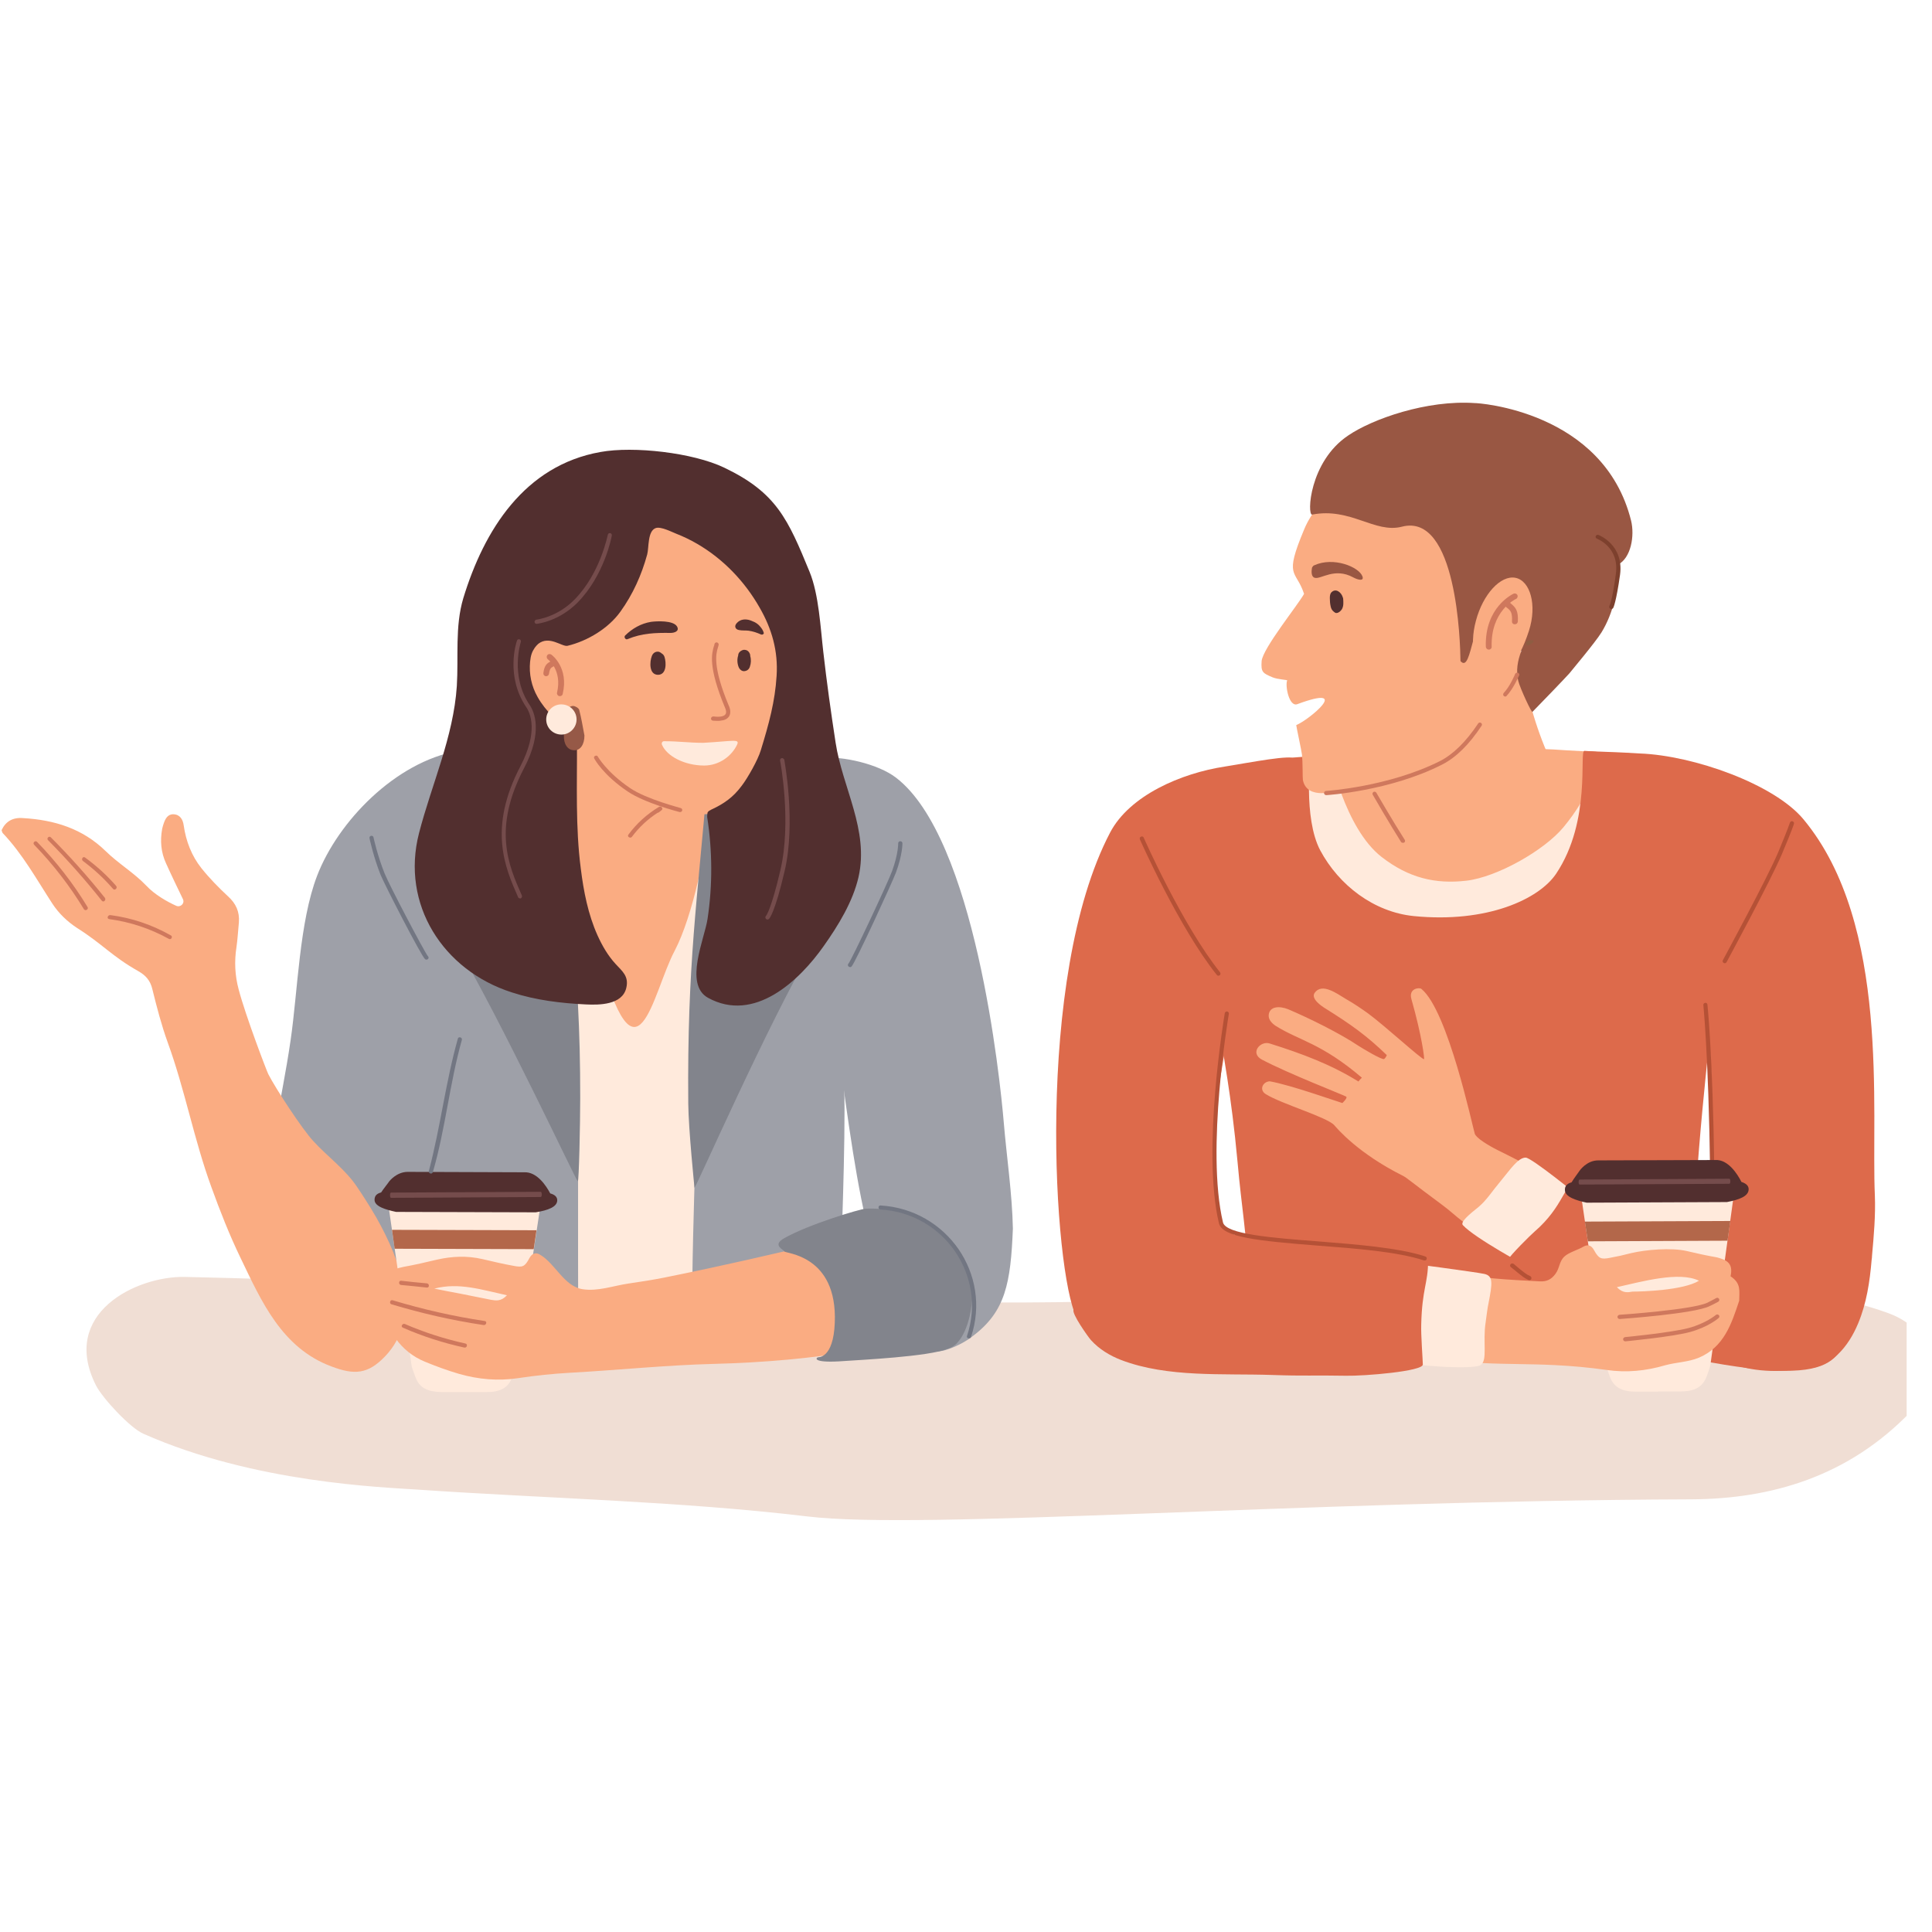 <svg xmlns="http://www.w3.org/2000/svg" xmlns:xlink="http://www.w3.org/1999/xlink" width="50" zoomAndPan="magnify" viewBox="0 0 37.5 37.5" height="50" preserveAspectRatio="xMidYMid meet" version="1.0"><defs><clipPath id="ee783fe125"><path d="M 1.676 24.781 L 37.008 24.781 L 37.008 29.508 L 1.676 29.508 Z M 1.676 24.781 " clip-rule="nonzero"/></clipPath><clipPath id="7f23f587be"><path d="M 25 7.758 L 32 7.758 L 32 14 L 25 14 Z M 25 7.758 " clip-rule="nonzero"/></clipPath></defs><path fill="#cf785d" d="M 13.648 16.879 C 13.648 16.879 13.648 16.879 13.645 16.879 C 12.312 16.754 11.684 15.848 11.477 15.551 C 11.449 15.512 11.422 15.477 11.414 15.469 C 11.395 15.457 11.391 15.434 11.398 15.414 C 11.41 15.395 11.438 15.387 11.457 15.398 C 11.477 15.41 11.492 15.434 11.543 15.504 C 11.742 15.793 12.355 16.676 13.652 16.801 C 13.676 16.805 13.691 16.824 13.691 16.844 C 13.688 16.863 13.672 16.879 13.648 16.879 " fill-opacity="1" fill-rule="nonzero"/><path fill="#faac82" d="M 10.82 17.215 C 10.73 16.871 10.637 16.57 10.578 16.266 C 10.531 16.004 10.555 15.738 10.75 15.52 C 10.785 15.48 10.801 15.414 10.805 15.359 C 10.816 15.23 10.863 15.125 10.934 15.016 C 10.977 14.953 10.977 14.852 10.977 14.77 C 10.973 14.609 10.953 14.449 10.945 14.289 C 10.941 14.156 10.973 14.031 11.113 13.98 C 11.242 13.934 11.359 13.984 11.457 14.078 C 11.488 14.105 11.516 14.141 11.539 14.168 C 11.844 14.125 11.891 14.152 11.977 14.438 C 12.012 14.551 12.051 14.648 12.18 14.703 C 12.254 14.73 12.309 14.816 12.352 14.891 C 12.41 14.992 12.445 15.105 12.496 15.223 C 12.531 15.215 12.559 15.211 12.582 15.199 C 12.781 15.098 12.836 15.109 12.969 15.281 C 13 15.32 13.039 15.371 13.082 15.375 C 13.234 15.402 13.301 15.504 13.344 15.641 C 13.355 15.672 13.383 15.699 13.414 15.746 C 13.457 15.699 13.496 15.668 13.523 15.633 C 13.555 15.59 13.574 15.543 13.602 15.5 C 13.648 15.438 13.703 15.387 13.789 15.41 C 13.875 15.441 13.887 15.516 13.879 15.59 C 13.867 15.672 13.844 15.75 13.828 15.828 C 13.816 15.895 13.805 15.961 13.793 16.047 C 14.043 15.93 14.102 15.941 14.285 16.109 C 14.332 16.156 14.383 16.199 14.422 16.254 C 14.684 16.582 14.82 16.945 14.629 17.355 C 14.34 17.977 13.945 18.531 13.402 18.973 C 13.086 19.23 12.699 19.293 12.293 19.25 C 12.121 19.23 11.965 19.152 11.84 19.035 C 11.664 18.871 11.492 18.703 11.328 18.523 C 11.18 18.359 11.047 18.184 10.91 18.012 C 10.855 17.934 10.801 17.855 10.762 17.77 C 10.672 17.562 10.637 17.359 10.82 17.215 " fill-opacity="1" fill-rule="nonzero"/><g clip-path="url(#ee783fe125)"><path fill="#f0ded4" d="M 37.09 27.398 C 37.676 26.785 37.625 25.848 36.652 25.488 C 33.352 24.281 26.543 25.254 19.871 25.281 C 14.711 25.301 8.254 24.883 3.586 24.785 C 2.648 24.766 1.156 25.492 1.863 26.891 C 1.988 27.137 2.523 27.715 2.781 27.828 C 4.934 28.785 7.434 28.867 8.117 28.914 C 10.625 29.086 13.176 29.137 15.672 29.434 C 17.902 29.703 25.117 29.129 32.828 29.102 C 34.371 29.094 35.871 28.668 37.09 27.398 " fill-opacity="1" fill-rule="nonzero"/></g><path fill="#faac82" d="M 9.707 16.402 C 9.691 16.172 9.652 15.945 9.578 15.727 C 9.484 15.441 9.301 15.27 8.988 15.285 C 8.914 15.289 8.836 15.297 8.762 15.309 C 7.578 15.523 6.496 16.652 6.102 17.668 C 5.766 18.543 5.738 19.836 5.605 20.762 C 5.43 21.969 5.152 22.832 5.234 24.051 C 5.293 24.949 5.867 26.684 7.145 26.172 C 7.562 26.004 7.82 25.758 7.941 25.359 C 8.41 23.859 8.336 22.004 8.602 20.453 C 8.801 19.273 9.492 18.371 9.668 17.191 C 9.707 16.93 9.723 16.664 9.707 16.402 " fill-opacity="1" fill-rule="nonzero"/><path fill="#faac82" d="M 19.336 24.684 C 19.324 23.789 19.449 22.898 19.375 22 C 19.305 21.152 19.211 20.312 19.039 19.477 C 18.914 18.859 18.758 18.258 18.605 17.648 C 18.406 16.852 18.133 16.039 17.398 15.551 C 17.059 15.324 16.633 15.223 16.223 15.262 C 15.957 15.289 15.227 15.418 15.566 15.816 C 15.566 15.836 15.57 15.859 15.578 15.879 C 15.988 17.316 16.09 18.852 16.301 20.324 C 16.496 21.723 16.777 23.078 17.117 24.445 C 17.246 24.957 17.523 25.66 18.074 25.859 C 18.859 26.141 19.348 25.348 19.336 24.684 " fill-opacity="1" fill-rule="nonzero"/><path fill="#faac82" d="M 16.301 18.105 C 16.301 17.902 16.277 17.699 16.227 17.504 C 16.199 17.324 16.16 17.148 16.113 16.973 C 16.148 16.91 16.168 16.836 16.16 16.762 C 16.125 16.379 15.934 16.043 15.656 15.793 C 15.629 15.742 15.602 15.695 15.574 15.645 C 15.52 15.543 15.41 15.492 15.293 15.48 C 15.195 15.398 15.09 15.324 14.973 15.258 C 14.445 14.969 13.816 14.898 13.227 14.852 C 12.504 14.797 11.773 14.793 11.051 14.852 C 10.227 14.914 9.41 15.059 8.609 15.266 C 8.23 15.359 8.301 15.852 8.586 16 C 8.527 16.121 8.492 16.262 8.484 16.406 C 8.48 16.465 8.48 16.523 8.48 16.582 C 8.48 16.594 8.477 16.605 8.473 16.617 C 8.25 17.254 8.262 17.953 8.508 18.574 C 8.48 19.23 8.512 19.891 8.598 20.539 C 8.523 20.621 8.484 20.727 8.508 20.836 C 8.602 21.266 8.695 21.699 8.789 22.133 C 8.789 22.137 8.789 22.137 8.789 22.141 C 8.793 22.148 8.793 22.16 8.797 22.168 C 8.93 22.785 9.066 23.402 9.199 24.02 C 9.215 24.078 9.234 24.137 9.266 24.184 C 9.273 24.219 9.281 24.254 9.293 24.289 C 9.332 24.473 9.457 24.629 9.645 24.648 C 9.715 24.848 9.781 25.047 9.848 25.242 C 9.93 25.477 10.199 25.543 10.398 25.461 C 11.523 25.953 12.828 25.828 14.02 25.645 C 14.676 25.547 15.395 25.453 15.895 24.977 C 16.23 24.656 16.41 24.156 16.312 23.711 C 16.328 23.664 16.332 23.613 16.332 23.566 L 16.328 22.441 C 16.328 22.395 16.316 22.352 16.297 22.309 C 16.309 21.785 16.293 21.262 16.246 20.738 C 16.293 20.184 16.336 19.629 16.379 19.074 C 16.383 19.004 16.375 18.938 16.355 18.875 C 16.367 18.723 16.379 18.574 16.387 18.422 C 16.395 18.305 16.367 18.191 16.301 18.105 " fill-opacity="1" fill-rule="nonzero"/><path fill="#ad505b" d="M 6.645 19.844 C 7.008 20.008 7.418 20.07 7.816 20.105 C 8.109 20.133 8.402 20.141 8.695 20.148 C 8.926 19.074 9.316 18.027 9.477 16.945 C 9.516 16.68 9.641 16.625 9.621 16.355 C 9.609 16.121 9.566 15.891 9.492 15.664 C 9.398 15.371 9.207 15.195 8.891 15.211 C 8.812 15.215 8.73 15.223 8.656 15.238 C 7.441 15.457 6.465 16.629 6.066 17.672 C 5.883 18.141 5.969 18.961 5.902 19.551 C 6.207 19.734 6.32 19.695 6.645 19.844 " fill-opacity="1" fill-rule="nonzero"/><path fill="#ad505b" d="M 15.488 15.793 C 15.867 17.113 15.996 18.516 16.172 19.887 C 16.793 19.895 17.449 19.785 18.02 19.602 C 18.359 19.488 18.707 19.34 19.066 19.238 C 18.949 18.707 18.812 18.184 18.68 17.656 C 18.469 16.816 18.18 15.957 17.41 15.445 C 17.047 15.203 16.602 15.102 16.168 15.141 C 15.887 15.168 15.121 15.305 15.477 15.723 C 15.477 15.746 15.48 15.77 15.488 15.793 " fill-opacity="1" fill-rule="nonzero"/><path fill="#ffeadc" d="M 16.043 18.293 C 16.047 18.09 16.02 17.895 15.973 17.703 C 15.945 17.527 15.906 17.355 15.859 17.188 C 15.895 17.125 15.914 17.055 15.906 16.977 C 15.871 16.605 15.68 16.281 15.406 16.031 C 15.379 15.984 15.352 15.938 15.324 15.891 C 15.27 15.789 15.164 15.738 15.051 15.727 C 14.953 15.648 14.848 15.574 14.73 15.512 C 14.543 15.41 13.992 15.566 13.785 15.512 C 13.746 16.41 13.441 17.793 13.098 18.449 C 12.656 19.277 12.371 21.32 11.609 18.465 C 11.402 17.695 10.953 15.918 10.711 15.336 C 10.676 15.254 10.684 15.184 10.711 15.129 C 9.945 15.195 9.191 15.328 8.449 15.52 C 8.078 15.613 8.145 16.09 8.426 16.234 C 8.367 16.355 8.336 16.492 8.328 16.633 C 8.324 16.691 8.324 16.746 8.324 16.805 C 8.324 16.816 8.32 16.828 8.316 16.84 C 8.094 17.461 8.109 18.141 8.352 18.746 C 8.324 19.391 8.352 20.031 8.441 20.668 C 8.367 20.746 8.324 20.852 8.348 20.957 C 8.441 21.379 8.535 21.801 8.629 22.223 C 8.629 22.223 8.629 22.227 8.629 22.23 C 8.633 22.238 8.633 22.246 8.637 22.254 C 8.77 22.859 8.902 23.461 9.035 24.062 C 9.047 24.121 9.07 24.176 9.098 24.223 C 9.109 24.258 9.117 24.293 9.125 24.328 C 9.164 24.508 9.289 24.656 9.473 24.68 C 9.539 24.871 9.609 25.062 9.676 25.258 C 9.754 25.484 10.02 25.551 10.219 25.469 C 11.328 25.949 12.617 25.828 13.793 25.652 C 14.441 25.555 15.148 25.465 15.645 24.996 C 15.973 24.684 16.148 24.199 16.055 23.762 C 16.07 23.715 16.074 23.668 16.074 23.617 L 16.07 22.523 C 16.07 22.477 16.059 22.434 16.039 22.395 C 16.051 21.883 16.035 21.371 15.992 20.863 C 16.035 20.32 16.078 19.777 16.121 19.234 C 16.125 19.168 16.117 19.102 16.098 19.043 C 16.109 18.895 16.117 18.746 16.129 18.602 C 16.137 18.488 16.109 18.375 16.043 18.293 " fill-opacity="1" fill-rule="nonzero"/><path fill="#9ea0a8" d="M 11.035 14.992 C 11.02 14.949 11.004 14.902 10.988 14.859 C 10.238 14.887 9.496 14.977 8.758 15.121 C 8.375 15.195 8.414 15.688 8.691 15.852 C 8.75 15.891 8.469 16.75 8.449 16.836 C 8.406 16.996 8.355 17.164 8.336 17.332 C 8.312 17.508 8.32 17.684 8.336 17.859 C 8.355 18.023 8.473 18.262 8.457 18.418 C 8.383 19.133 8.531 19.359 8.367 20.047 C 8.32 20.246 8.438 25.047 8.5 25.465 C 8.551 25.824 11.242 25.98 11.238 25.945 C 11.18 25.242 11.309 17.902 11.035 14.992 " fill-opacity="1" fill-rule="nonzero"/><path fill="#9ea0a8" d="M 16.293 17.5 C 16.246 17.324 16.188 17.148 16.113 16.973 C 16.172 16.91 16.199 16.836 16.191 16.762 C 16.133 16.379 15.828 16.047 15.395 15.793 C 15.352 15.742 15.309 15.695 15.266 15.645 C 15.176 15.547 15.008 15.492 14.824 15.48 C 14.672 15.398 14.5 15.324 14.316 15.262 C 14.16 15.207 14 15.16 13.836 15.121 C 13.836 15.125 15.531 15.145 14.723 15.141 C 14.148 15.137 14.016 16.691 14.012 17.16 C 13.996 17.785 13.488 18.426 13.508 19.047 C 13.586 21.484 13.426 23.332 13.434 25.723 C 13.977 25.625 15.336 25.23 15.75 24.977 C 16.281 24.656 16.336 24.105 16.336 24.055 C 16.336 24.055 16.438 21.355 16.367 20.832 C 16.438 20.277 16.371 17.699 16.293 17.5 " fill-opacity="1" fill-rule="nonzero"/><path fill="#9ea0a8" d="M 9.867 15.699 C 9.852 15.461 9.809 15.23 9.734 15.004 C 9.641 14.711 9.449 14.531 9.125 14.547 C 9.047 14.551 8.969 14.559 8.891 14.574 C 7.668 14.793 6.559 15.949 6.156 16.996 C 5.809 17.898 5.781 19.23 5.641 20.188 C 5.461 21.438 5.176 22.328 5.258 23.586 C 5.32 24.512 5.914 26.301 7.23 25.777 C 7.664 25.602 7.93 25.348 8.055 24.938 C 8.539 23.387 8.461 21.473 8.734 19.871 C 8.941 18.652 9.648 17.734 9.828 16.516 C 9.867 16.246 9.883 15.973 9.867 15.699 " fill-opacity="1" fill-rule="nonzero"/><path fill="#faac82" d="M 31.746 14.754 C 31.727 14.672 31.664 14.605 31.555 14.609 C 31.285 14.617 30.348 14.562 30.148 14.547 C 30.121 14.543 26.887 14.414 25.312 14.707 C 25.281 14.695 24.566 14.773 24.469 15.098 C 24.285 15.715 24.453 16.391 24.84 16.895 C 25.262 17.441 25.875 17.77 26.535 17.953 C 27.805 18.309 29.34 18.324 30.438 17.508 C 30.984 17.102 31.309 16.566 31.559 15.969 C 31.645 15.961 31.906 14.805 31.746 14.754 " fill-opacity="1" fill-rule="nonzero"/><path fill="#ffeadc" d="M 25.812 14.641 C 25.812 14.641 26.094 16.07 26.816 16.633 C 27.344 17.043 27.863 17.164 28.465 17.094 C 29.062 17.023 29.977 16.504 30.348 16.055 C 30.859 15.438 30.934 14.992 30.934 14.992 C 30.934 14.992 31.535 16.402 31.133 17.098 C 30.73 17.793 29.93 18.426 28.863 18.457 C 27.797 18.488 26.699 18.625 25.969 17.805 C 25.234 16.984 24.945 15.262 24.957 15.016 C 24.969 14.766 24.957 14.707 24.957 14.707 L 25.812 14.641 " fill-opacity="1" fill-rule="nonzero"/><path fill="#dd6a4b" d="M 23.773 14.879 C 22.926 15.008 21.926 15.438 21.547 16.16 C 20.07 18.977 20.461 24.719 20.891 25.555 C 21.039 25.711 20.844 25.418 21.023 25.504 C 21.332 25.648 22.781 25.43 22.977 25.309 C 23.238 25.148 23.547 24.969 23.711 24.699 C 23.82 24.516 24.031 24.211 24.051 23.988 C 24.012 23.973 23.988 23.977 23.941 23.953 C 23.824 23.891 23.793 23.906 23.734 23.797 C 23.672 23.688 23.684 23.516 23.648 23.359 C 23.637 23.293 23.633 23.215 23.625 23.117 C 23.617 23.043 23.621 22.934 23.609 22.863 C 23.598 22.762 23.586 22.66 23.578 22.555 C 23.566 22.352 23.566 22.148 23.574 21.945 C 23.594 21.543 23.648 21.145 23.715 20.75 C 23.738 20.605 23.762 20.461 23.793 20.32 C 23.809 20.25 23.828 20.176 23.852 20.105 C 23.867 20.051 23.781 19.961 23.777 19.906 C 23.777 19.898 23.777 19.887 23.777 19.879 C 23.762 19.395 23.953 18.93 24.062 18.465 C 24.09 18.25 24.117 18.031 24.148 17.812 C 24.148 17.809 24.148 17.805 24.148 17.797 C 24.137 17.551 24.125 17.355 24.227 17.121 C 24.254 17.062 24.293 17.02 24.336 16.996 C 24.57 16.23 24.902 15.398 25.098 14.738 C 25.133 14.629 24.238 14.805 23.773 14.879 " fill-opacity="1" fill-rule="nonzero"/><path fill="#dd6a4b" d="M 36.336 24.371 C 36.371 23.988 36.406 23.59 36.391 23.207 C 36.316 21.555 36.699 17.945 35.008 15.906 C 34.441 15.219 32.871 14.664 31.832 14.625 C 31.793 14.621 31.051 14.582 30.754 14.582 C 30.781 14.609 31.016 15.188 31.035 15.227 C 31.039 15.234 33.059 18.672 33.129 19.504 C 33.238 20.742 33.34 23.043 33.039 24.168 C 32.91 24.664 32.535 25.062 32.707 25.555 C 32.977 26.332 33.785 26.754 35.016 26.566 C 35.543 26.562 35.883 26.129 36.066 25.688 C 36.23 25.297 36.293 24.875 36.328 24.457 C 36.332 24.43 36.336 24.402 36.336 24.371 " fill-opacity="1" fill-rule="nonzero"/><path fill="#dd6a4b" d="M 32.812 24.664 C 33.055 20.68 33.191 20.676 33.262 18.867 C 33.301 17.91 32.289 16.883 31.828 16.031 C 31.062 14.617 31.457 14.617 30.754 14.574 C 30.645 14.566 30.898 15.926 30.203 16.961 C 29.871 17.453 28.863 17.922 27.441 17.781 C 26.668 17.703 25.988 17.184 25.625 16.504 C 25.293 15.875 25.438 14.684 25.438 14.684 C 25.355 14.684 24.922 14.719 24.844 14.723 C 24.594 15.641 23.859 16.805 23.695 17.742 C 23.383 19.555 23.777 19.906 24.02 22.547 C 24.105 23.5 24.191 23.871 24.234 24.824 C 24.246 25.086 23.988 25.461 23.996 25.723 C 24.012 25.723 24.031 25.723 24.047 25.723 C 26.715 25.84 31.289 25.859 31.453 25.859 C 31.625 25.855 32.664 27.125 32.812 24.664 " fill-opacity="1" fill-rule="nonzero"/><path fill="#faac82" d="M 30.902 25.254 C 30.957 25.152 33.477 24.484 29.07 22.324 C 28.883 22.23 28.648 22.086 28.625 22.004 C 28.582 21.871 28.105 19.617 27.59 19.195 C 27.551 19.16 27.336 19.184 27.395 19.391 C 27.602 20.117 27.652 20.559 27.641 20.559 C 27.594 20.566 26.895 19.922 26.551 19.668 C 26.414 19.57 26.27 19.473 26.125 19.391 C 25.953 19.289 25.66 19.066 25.516 19.273 C 25.438 19.391 25.668 19.535 25.695 19.555 C 26.234 19.891 26.531 20.105 26.918 20.48 C 26.918 20.48 26.895 20.535 26.867 20.555 C 26.828 20.582 26.418 20.332 26.371 20.301 C 26.004 20.055 25.41 19.762 25.004 19.59 C 24.84 19.523 24.637 19.527 24.625 19.707 C 24.621 19.793 24.688 19.863 24.758 19.91 C 25.215 20.199 25.641 20.242 26.434 20.918 C 26.398 20.953 26.398 20.953 26.367 20.992 C 25.832 20.66 25.277 20.453 24.645 20.254 C 24.465 20.195 24.254 20.438 24.492 20.566 C 24.992 20.832 26.059 21.246 26.129 21.285 C 26.164 21.309 26.055 21.41 26.055 21.41 C 25.984 21.391 25.039 21.055 24.645 20.988 C 24.508 20.996 24.434 21.156 24.57 21.238 C 24.871 21.426 25.758 21.684 25.898 21.84 C 25.953 21.902 26.352 22.383 27.234 22.824 C 27.305 22.859 27.406 22.953 27.977 23.375 C 28.133 23.488 28.273 23.621 28.383 23.703 C 28.363 23.688 30.859 25.324 30.902 25.254 " fill-opacity="1" fill-rule="nonzero"/><path fill="#ffeadc" d="M 29.613 22.469 C 29.465 22.469 29.316 22.699 29.133 22.918 C 28.953 23.133 28.855 23.297 28.695 23.43 C 28.531 23.562 28.336 23.719 28.395 23.781 C 28.629 24.035 29.652 24.586 29.652 24.586 C 29.652 24.586 30.074 24.223 30.312 23.852 C 30.555 23.477 30.641 23.215 30.641 23.215 C 30.641 23.215 29.727 22.469 29.613 22.469 " fill-opacity="1" fill-rule="nonzero"/><path fill="#dd6a4b" d="M 35.652 24.879 C 35.359 24.527 34.074 24.188 33.766 23.82 C 33.492 23.73 33.219 23.648 32.945 23.574 C 32.398 23.422 32.098 23.414 31.512 23.258 C 31.188 23.172 30.895 23.059 30.562 22.992 C 30.371 22.953 30.352 23.418 29.785 23.906 C 29.707 23.973 29.305 24.371 29.27 24.453 C 29.25 24.504 29.586 24.789 30.148 25.102 C 30.961 25.555 31.719 26.145 32.641 26.336 C 35.879 26.996 35.672 26.355 36.035 25.453 C 36.137 25.195 35.828 25.086 35.652 24.879 " fill-opacity="1" fill-rule="nonzero"/><path fill="#b55136" d="M 29.684 24.848 C 29.68 24.848 29.672 24.848 29.668 24.844 C 29.594 24.812 29.551 24.777 29.445 24.691 C 29.414 24.664 29.375 24.633 29.324 24.594 C 29.309 24.582 29.305 24.555 29.32 24.539 C 29.336 24.52 29.359 24.52 29.379 24.531 C 29.426 24.57 29.465 24.602 29.496 24.629 C 29.598 24.711 29.637 24.742 29.703 24.77 C 29.723 24.781 29.73 24.805 29.723 24.824 C 29.715 24.84 29.699 24.848 29.684 24.848 " fill-opacity="1" fill-rule="nonzero"/><path fill="#b55136" d="M 33.293 23.949 Z M 33.328 23.969 C 33.312 23.969 33.289 23.965 33.254 23.953 C 33.188 23.938 33.066 23.902 32.852 23.855 L 32.805 23.844 C 32.383 23.75 31.391 23.531 30.523 23.051 C 30.504 23.039 30.496 23.016 30.508 22.996 C 30.52 22.977 30.543 22.973 30.562 22.98 C 31.422 23.457 32.402 23.672 32.824 23.766 L 32.867 23.777 C 33.043 23.816 33.156 23.844 33.227 23.863 C 33.215 23.836 33.203 23.805 33.203 23.77 C 33.191 20.957 33.082 19.727 33.062 19.508 C 33.059 19.488 33.074 19.469 33.098 19.465 C 33.121 19.461 33.141 19.48 33.141 19.5 C 33.164 19.719 33.273 20.953 33.285 23.77 C 33.285 23.828 33.324 23.867 33.344 23.887 C 33.355 23.898 33.379 23.922 33.363 23.949 C 33.352 23.965 33.344 23.969 33.328 23.969 " fill-opacity="1" fill-rule="nonzero"/><path fill="#ffeadc" d="M 33.086 22.77 L 32.191 22.773 L 32.145 22.773 L 31.254 22.777 C 30.949 22.777 30.703 23.023 30.707 23.324 L 31.168 26.469 C 31.168 26.508 31.25 26.734 31.266 26.766 C 31.344 26.93 31.484 27.012 31.754 27.012 L 32.164 27.012 L 32.211 27.008 L 32.621 27.008 C 32.891 27.008 33.031 26.922 33.109 26.758 C 33.125 26.727 33.207 26.5 33.203 26.461 L 33.637 23.309 C 33.637 23.012 33.387 22.766 33.086 22.77 " fill-opacity="1" fill-rule="nonzero"/><path fill="#faac82" d="M 31.688 25.07 C 31.863 25.07 32.672 25.047 32.977 24.859 C 32.594 24.672 31.871 24.875 31.383 24.984 C 31.5 25.105 31.594 25.086 31.688 25.07 Z M 27.074 24.664 C 27.016 24.555 27.047 24.5 27.172 24.496 C 27.254 24.496 27.336 24.508 27.414 24.523 C 27.652 24.574 27.891 24.625 28.129 24.68 C 28.707 24.816 29.297 24.84 29.887 24.871 C 30.016 24.879 30.109 24.836 30.188 24.73 C 30.277 24.613 30.258 24.492 30.363 24.391 C 30.441 24.312 30.645 24.254 30.738 24.195 C 30.816 24.152 30.887 24.168 30.938 24.262 C 31.031 24.43 31.074 24.449 31.25 24.414 C 31.453 24.375 31.453 24.375 31.656 24.324 C 31.949 24.254 32.441 24.215 32.734 24.281 C 32.949 24.332 33.109 24.367 33.328 24.406 C 33.52 24.457 33.645 24.52 33.59 24.773 C 33.801 24.91 33.758 25.062 33.758 25.246 C 33.605 25.707 33.461 26.145 32.977 26.352 C 32.762 26.441 32.547 26.438 32.32 26.5 C 31.949 26.609 31.57 26.648 31.18 26.59 C 30.844 26.543 30.508 26.512 30.168 26.496 C 29.703 26.473 29.238 26.48 28.773 26.457 C 28.312 26.434 27.727 26.414 27.148 26.301 C 26.914 26.254 27.086 25.969 27.039 25.742 C 27.023 25.668 26.992 25.59 26.953 25.527 C 26.824 25.336 26.824 25.207 26.969 25.031 C 27.035 24.953 27.09 24.867 27.152 24.785 C 27.121 24.738 27.094 24.703 27.074 24.664 " fill-opacity="1" fill-rule="nonzero"/><path fill="#522f2f" d="M 33.801 22.941 C 33.723 22.785 33.539 22.5 33.293 22.516 L 31.02 22.523 C 30.797 22.523 30.66 22.723 30.66 22.723 C 30.633 22.766 30.555 22.863 30.504 22.949 C 30.418 22.973 30.371 23.02 30.375 23.098 C 30.375 23.234 30.598 23.301 30.797 23.344 L 33.52 23.332 C 33.762 23.285 33.941 23.219 33.941 23.082 C 33.941 23.012 33.887 22.969 33.801 22.941 " fill-opacity="1" fill-rule="nonzero"/><path fill="#b3674a" d="M 33.531 24.082 L 30.82 24.094 L 30.762 23.711 L 33.586 23.699 L 33.531 24.082 " fill-opacity="1" fill-rule="nonzero"/><path fill="#82848c" d="M 11.262 21.316 C 11.266 18.59 10.996 17.359 10.773 14.883 C 10.766 14.777 10.707 14.711 10.641 14.691 C 10.641 14.68 10.641 14.668 10.637 14.656 C 10.625 14.41 10.332 14.398 10.316 14.625 C 10.312 14.625 10.309 14.621 10.301 14.621 C 10.289 14.512 10.215 14.418 10.105 14.461 C 9.555 14.684 9.031 15.004 8.555 15.418 C 8.473 15.488 8.441 15.641 8.523 15.734 C 8.887 16.145 9.277 16.52 9.688 16.852 C 9.367 17.051 9.215 17.227 8.871 17.508 C 8.645 17.691 8.523 17.773 8.809 18.25 C 9.723 19.789 11.172 22.898 11.215 22.93 C 11.238 22.93 11.262 21.812 11.262 21.316 " fill-opacity="1" fill-rule="nonzero"/><path fill="#9ea0a8" d="M 19.66 23.848 C 19.648 23.184 19.535 22.414 19.484 21.797 C 19.41 20.914 18.926 16.266 17.391 15.094 C 17.051 14.832 16.355 14.668 15.922 14.711 C 15.641 14.738 15.094 14.957 15.449 15.371 C 15.453 15.391 15.457 15.414 15.465 15.438 C 15.898 16.93 16.008 18.523 16.227 20.055 C 16.391 21.211 16.559 22.609 16.801 23.66 C 16.648 23.832 16.547 23.598 16.473 23.84 C 16.449 23.922 16.469 24.125 16.441 24.172 C 16.34 24.367 16.91 24.887 17.062 24.891 C 17.129 24.891 17.242 24.938 17.355 24.977 C 17.504 25.273 17.695 25.551 17.922 25.707 C 17.98 25.824 18.035 25.969 18.074 26.156 C 18.109 26.359 18.68 26.102 18.875 25.938 C 19.52 25.457 19.617 24.902 19.66 23.848 " fill-opacity="1" fill-rule="nonzero"/><path fill="#82848c" d="M 13.359 21.418 C 13.336 18.691 13.539 17.488 13.742 15.008 C 13.75 14.902 13.867 14.809 13.934 14.789 C 13.934 14.777 13.934 14.766 13.934 14.75 C 13.945 14.504 14.242 14.492 14.258 14.719 C 14.262 14.719 14.27 14.715 14.273 14.715 C 14.285 14.605 14.359 14.512 14.469 14.555 C 15.027 14.773 15.555 15.09 16.039 15.5 C 16.121 15.566 16.152 15.723 16.07 15.812 C 15.707 16.227 15.32 16.605 14.91 16.941 C 15.234 17.137 15.387 17.312 15.734 17.59 C 15.965 17.773 16.086 17.855 15.805 18.332 C 14.898 19.879 13.523 23.023 13.48 23.055 C 13.48 23.055 13.363 21.914 13.359 21.418 " fill-opacity="1" fill-rule="nonzero"/><path fill="#754c4c" d="M 30.66 22.992 C 30.648 22.992 30.641 22.973 30.641 22.945 C 30.641 22.918 30.648 22.895 30.66 22.895 L 33.566 22.879 C 33.578 22.879 33.586 22.902 33.586 22.93 C 33.586 22.957 33.578 22.977 33.566 22.977 L 30.66 22.992 " fill-opacity="1" fill-rule="nonzero"/><path fill="#faac82" d="M 7.305 23.633 C 7.18 23.418 7.051 23.215 6.934 23.043 C 6.703 22.695 6.359 22.453 6.078 22.145 C 5.859 21.906 5.355 21.137 5.207 20.848 C 5.176 20.785 4.77 19.727 4.633 19.207 C 4.559 18.934 4.547 18.66 4.59 18.383 C 4.613 18.223 4.621 18.062 4.637 17.902 C 4.652 17.699 4.582 17.539 4.426 17.398 C 4.242 17.227 4.066 17.047 3.91 16.852 C 3.719 16.613 3.609 16.324 3.566 16.023 C 3.551 15.91 3.496 15.809 3.367 15.805 C 3.254 15.801 3.207 15.895 3.176 15.988 C 3.164 16.02 3.156 16.055 3.148 16.086 C 3.105 16.32 3.125 16.547 3.223 16.758 C 3.328 16.992 3.441 17.223 3.551 17.453 C 3.59 17.535 3.504 17.617 3.422 17.582 C 3.246 17.504 3 17.363 2.84 17.191 C 2.602 16.941 2.297 16.762 2.051 16.52 C 1.602 16.082 1.055 15.914 0.445 15.879 C 0.246 15.863 0.109 15.945 0.031 16.113 C 0.039 16.141 0.043 16.156 0.051 16.168 C 0.441 16.578 0.711 17.07 1.016 17.539 C 1.141 17.73 1.305 17.887 1.496 18.012 C 1.996 18.328 2.168 18.559 2.688 18.852 C 2.832 18.934 2.918 19.035 2.957 19.199 C 3.043 19.547 3.133 19.895 3.254 20.23 C 3.59 21.152 3.766 22.121 4.102 23.039 C 4.27 23.504 4.453 23.969 4.668 24.414 C 5.074 25.258 5.469 26.164 6.434 26.523 C 6.879 26.691 7.141 26.676 7.477 26.324 C 8.188 25.578 7.785 24.484 7.305 23.633 " fill-opacity="1" fill-rule="nonzero"/><path fill="#ffeadc" d="M 9.926 22.992 L 9.039 22.992 L 8.992 22.988 L 8.102 22.988 C 7.801 22.988 7.555 23.219 7.555 23.504 L 7.988 26.5 C 7.988 26.535 8.07 26.75 8.086 26.781 C 8.16 26.938 8.305 27.016 8.57 27.02 L 9.434 27.02 C 9.699 27.023 9.844 26.941 9.918 26.785 C 9.934 26.754 10.016 26.539 10.02 26.504 L 10.473 23.512 C 10.473 23.227 10.227 22.992 9.926 22.992 " fill-opacity="1" fill-rule="nonzero"/><path fill="#522f2f" d="M 10.68 23.164 C 10.602 23.016 10.422 22.742 10.176 22.754 L 7.914 22.746 C 7.695 22.746 7.555 22.93 7.555 22.93 C 7.527 22.973 7.449 23.066 7.398 23.145 C 7.312 23.168 7.27 23.211 7.27 23.289 C 7.27 23.418 7.488 23.48 7.688 23.523 L 10.398 23.531 C 10.637 23.492 10.816 23.426 10.816 23.297 C 10.816 23.23 10.766 23.188 10.68 23.164 " fill-opacity="1" fill-rule="nonzero"/><path fill="#b3674a" d="M 10.359 24.246 L 7.66 24.238 L 7.609 23.871 L 10.414 23.879 L 10.359 24.246 " fill-opacity="1" fill-rule="nonzero"/><path fill="#754c4c" d="M 7.59 23.25 C 7.578 23.25 7.57 23.227 7.57 23.199 C 7.57 23.172 7.578 23.148 7.59 23.148 L 10.496 23.133 C 10.508 23.133 10.516 23.156 10.516 23.184 C 10.516 23.211 10.508 23.234 10.496 23.234 L 7.59 23.25 " fill-opacity="1" fill-rule="nonzero"/><path fill="#faac82" d="M 9.535 25.23 C 9.332 25.191 9.133 25.148 8.93 25.109 C 8.766 25.078 8.598 25.047 8.43 25.012 C 8.906 24.887 9.352 25.035 9.84 25.141 C 9.727 25.262 9.629 25.246 9.535 25.23 Z M 18.34 24.707 C 18.238 24.418 18.254 24.062 17.961 23.945 C 17.527 23.77 17.746 23.84 17.281 23.879 C 16.445 23.949 15.32 24.309 12.898 24.797 C 12.664 24.844 12.43 24.879 12.195 24.914 C 11.902 24.957 11.605 25.07 11.305 25.023 C 10.945 24.965 10.777 24.523 10.48 24.352 C 10.402 24.305 10.328 24.324 10.277 24.418 C 10.188 24.586 10.145 24.605 9.969 24.57 C 9.766 24.535 9.562 24.484 9.359 24.438 C 9.066 24.371 8.777 24.383 8.484 24.449 C 8.27 24.5 8.051 24.551 7.832 24.59 C 7.566 24.645 7.523 24.703 7.582 24.957 C 7.367 25.094 7.312 25.176 7.375 25.359 C 7.531 25.82 7.762 26.23 8.246 26.43 C 8.465 26.52 8.688 26.602 8.914 26.668 C 9.285 26.773 9.664 26.809 10.055 26.75 C 10.391 26.699 10.73 26.664 11.066 26.645 C 11.996 26.594 12.934 26.496 13.859 26.473 C 14.809 26.449 15.762 26.367 16.699 26.207 C 17.43 26.086 18.809 26.012 18.34 24.707 " fill-opacity="1" fill-rule="nonzero"/><path fill="#82848c" d="M 18.867 25.008 C 18.762 23.824 17.574 23.422 16.801 23.461 C 16.695 23.465 15.691 23.766 15.219 24.035 C 14.984 24.168 15.203 24.25 15.223 24.289 C 15.223 24.332 16.258 24.344 16.203 25.676 C 16.176 26.375 15.879 26.344 15.879 26.344 C 15.816 26.367 15.805 26.461 16.379 26.418 C 16.703 26.395 18.027 26.332 18.395 26.18 C 18.461 26.16 18.527 26.125 18.582 26.062 C 18.805 25.824 18.895 25.301 18.867 25.008 " fill-opacity="1" fill-rule="nonzero"/><path fill="#faac82" d="M 10.941 13.926 C 10.91 13.949 10.871 13.977 10.82 14.008 C 10.68 13.879 10.371 13.719 10.324 13.535 C 10.277 13.328 10.293 13.141 10.246 12.934 C 10.191 12.672 10.445 12.492 10.633 12.332 C 10.703 12.266 10.789 12.258 10.879 12.289 C 10.934 12.309 10.988 12.328 11.09 12.363 C 11.059 12.262 11.043 12.195 11.016 12.137 C 10.941 11.977 10.941 11.887 11.031 11.82 C 11.133 11.738 11.234 11.762 11.336 11.828 C 11.363 11.848 11.398 11.859 11.473 11.891 C 11.449 11.777 11.441 11.703 11.422 11.633 C 11.348 11.383 11.367 11.336 11.602 11.227 C 11.629 11.215 11.652 11.195 11.68 11.184 C 11.848 11.098 11.891 11.102 12.027 11.238 C 12.07 11.277 12.098 11.332 12.133 11.379 C 12.148 11.371 12.164 11.363 12.184 11.355 C 12.195 11.285 12.219 11.219 12.227 11.152 C 12.273 10.746 12.473 10.418 12.742 10.129 C 12.938 9.926 13.242 9.953 13.379 10.199 C 13.445 10.312 13.52 10.344 13.637 10.355 C 13.727 10.367 13.828 10.41 13.895 10.469 C 13.973 10.543 14.059 10.582 14.16 10.605 C 14.348 10.648 14.477 10.758 14.547 10.938 C 14.59 11.047 14.625 11.156 14.672 11.266 C 14.695 11.309 14.73 11.348 14.785 11.426 C 14.82 11.336 14.832 11.289 14.859 11.25 C 14.883 11.211 14.926 11.16 14.961 11.156 C 15 11.152 15.051 11.199 15.078 11.234 C 15.109 11.273 15.125 11.324 15.137 11.375 C 15.188 11.578 15.254 11.785 15.273 11.992 C 15.355 12.938 15.281 13.867 14.867 14.738 C 14.746 14.992 14.586 15.238 14.414 15.461 C 14.148 15.797 13.602 15.895 13.203 15.723 C 12.828 15.559 12.473 15.379 12.152 15.121 C 11.828 14.859 11.535 14.574 11.359 14.191 C 11.324 14.113 11.281 14.066 11.191 14.043 C 11.105 14.02 11.031 13.969 10.941 13.926 " fill-opacity="1" fill-rule="nonzero"/><path fill="#522f2f" d="M 13.734 15.77 C 13.75 15.742 13.777 15.73 13.805 15.715 C 14.051 15.602 14.234 15.473 14.398 15.25 C 14.512 15.102 14.711 14.75 14.766 14.566 C 14.926 14.047 15.043 13.617 15.074 13.117 C 15.105 12.633 14.98 12.203 14.746 11.797 C 14.461 11.293 14.043 10.852 13.531 10.555 C 13.402 10.48 13.266 10.414 13.125 10.359 C 13.035 10.324 12.828 10.215 12.727 10.25 C 12.566 10.309 12.598 10.629 12.562 10.762 C 12.453 11.16 12.285 11.535 12.043 11.871 C 11.812 12.195 11.406 12.441 11.016 12.535 C 10.91 12.559 10.664 12.328 10.449 12.496 C 10.422 12.52 10.398 12.547 10.379 12.574 C 10.328 12.648 10.301 12.719 10.289 12.844 C 10.266 13.082 10.316 13.32 10.434 13.527 C 10.59 13.805 10.824 14.016 11.113 14.215 C 11.195 14.27 11.199 14.34 11.199 14.422 C 11.203 15.234 11.168 16.051 11.273 16.859 C 11.328 17.301 11.414 17.746 11.598 18.156 C 11.688 18.355 11.801 18.551 11.949 18.711 C 12.078 18.852 12.211 18.949 12.156 19.176 C 12.078 19.508 11.629 19.508 11.375 19.496 C 10.891 19.473 10.398 19.414 9.934 19.262 C 8.602 18.836 7.777 17.555 8.133 16.172 C 8.379 15.219 8.801 14.309 8.867 13.316 C 8.902 12.75 8.828 12.164 8.992 11.613 C 9.395 10.289 10.18 9.035 11.656 8.773 C 12.297 8.656 13.449 8.785 14.059 9.078 C 15.07 9.562 15.293 10.074 15.715 11.102 C 15.895 11.543 15.926 12.188 15.98 12.652 C 16.047 13.242 16.129 13.828 16.219 14.414 C 16.352 15.289 16.871 16.113 16.664 17.023 C 16.555 17.5 16.27 17.965 15.988 18.363 C 15.516 19.035 14.641 19.863 13.742 19.367 C 13.27 19.105 13.68 18.211 13.734 17.832 C 13.832 17.18 13.828 16.516 13.727 15.863 C 13.723 15.832 13.734 15.77 13.734 15.77 " fill-opacity="1" fill-rule="nonzero"/><path fill="#965947" d="M 11.344 14.277 C 11.344 14.453 11.262 14.57 11.141 14.562 C 11.016 14.559 10.938 14.441 10.945 14.27 C 10.945 14.219 10.949 14.164 10.973 14.125 C 11.016 14.055 11.02 13.992 10.992 13.918 C 10.977 13.875 10.98 13.812 11.004 13.773 C 11.027 13.738 11.082 13.699 11.125 13.703 C 11.164 13.703 11.23 13.742 11.242 13.777 C 11.285 13.941 11.312 14.109 11.344 14.277 " fill-opacity="1" fill-rule="nonzero"/><path fill="#522f2f" d="M 12.898 12.75 C 12.887 12.719 12.867 12.695 12.844 12.684 C 12.828 12.668 12.809 12.66 12.793 12.652 C 12.727 12.637 12.672 12.676 12.652 12.734 C 12.609 12.844 12.594 13.094 12.77 13.098 C 12.941 13.098 12.934 12.863 12.898 12.75 " fill-opacity="1" fill-rule="nonzero"/><path fill="#522f2f" d="M 14.562 12.734 C 14.566 12.684 14.523 12.625 14.477 12.617 C 14.445 12.609 14.422 12.613 14.398 12.625 C 14.359 12.641 14.328 12.68 14.328 12.723 C 14.305 12.793 14.309 12.875 14.336 12.945 C 14.352 12.988 14.395 13.031 14.445 13.027 C 14.5 13.023 14.539 12.992 14.555 12.941 C 14.578 12.875 14.582 12.801 14.562 12.734 " fill-opacity="1" fill-rule="nonzero"/><path fill="#522f2f" d="M 13.141 12.16 C 13.07 12.039 12.75 12.055 12.637 12.07 C 12.441 12.102 12.273 12.199 12.133 12.336 C 12.117 12.355 12.121 12.379 12.137 12.395 C 12.145 12.406 12.16 12.414 12.18 12.406 C 12.461 12.289 12.719 12.281 13.016 12.285 C 13.086 12.285 13.195 12.254 13.141 12.16 " fill-opacity="1" fill-rule="nonzero"/><path fill="#522f2f" d="M 14.789 12.207 C 14.727 12.117 14.676 12.082 14.57 12.043 C 14.473 12.008 14.371 12.016 14.301 12.094 C 14.246 12.152 14.27 12.219 14.348 12.23 C 14.406 12.242 14.469 12.234 14.531 12.242 C 14.617 12.254 14.695 12.281 14.773 12.316 C 14.797 12.324 14.816 12.312 14.824 12.297 C 14.832 12.285 14.801 12.223 14.789 12.207 " fill-opacity="1" fill-rule="nonzero"/><path fill="#ffeadc" d="M 14.309 14.449 C 14.359 14.336 14.219 14.387 13.652 14.418 C 13.363 14.418 13.191 14.387 12.887 14.387 C 12.855 14.387 12.836 14.422 12.848 14.453 C 12.945 14.684 13.297 14.859 13.668 14.859 C 13.961 14.859 14.207 14.672 14.309 14.449 " fill-opacity="1" fill-rule="nonzero"/><path fill="#cf785d" d="M 13.988 13.988 C 13.945 13.996 13.895 13.992 13.836 13.988 C 13.812 13.984 13.797 13.965 13.801 13.941 C 13.805 13.922 13.824 13.906 13.848 13.906 C 13.969 13.922 14.055 13.906 14.082 13.863 C 14.109 13.824 14.082 13.754 14.07 13.73 C 13.742 12.941 13.816 12.688 13.855 12.547 C 13.863 12.531 13.867 12.516 13.867 12.504 C 13.871 12.48 13.895 12.465 13.914 12.469 C 13.938 12.473 13.953 12.496 13.949 12.516 C 13.945 12.535 13.941 12.551 13.934 12.57 C 13.898 12.688 13.828 12.938 14.145 13.695 C 14.152 13.711 14.207 13.824 14.148 13.91 C 14.117 13.953 14.066 13.98 13.988 13.988 " fill-opacity="1" fill-rule="nonzero"/><path fill="#ffeadc" d="M 11.191 13.965 C 11.191 14.125 11.059 14.258 10.898 14.258 C 10.734 14.258 10.602 14.129 10.602 13.965 C 10.602 13.805 10.73 13.672 10.895 13.672 C 11.059 13.672 11.191 13.801 11.191 13.965 " fill-opacity="1" fill-rule="nonzero"/><path fill="#cf785d" d="M 10.867 13.512 C 10.863 13.512 10.859 13.512 10.855 13.512 C 10.824 13.504 10.805 13.473 10.812 13.445 C 10.914 13.008 10.645 12.805 10.633 12.797 C 10.609 12.777 10.605 12.742 10.621 12.719 C 10.641 12.691 10.676 12.688 10.703 12.707 C 10.715 12.715 11.043 12.961 10.922 13.469 C 10.918 13.496 10.895 13.512 10.867 13.512 " fill-opacity="1" fill-rule="nonzero"/><path fill="#cf785d" d="M 10.602 13.125 C 10.602 13.125 10.598 13.125 10.594 13.125 C 10.562 13.121 10.543 13.094 10.547 13.062 C 10.566 12.914 10.617 12.875 10.684 12.84 C 10.691 12.836 10.699 12.832 10.703 12.828 C 10.73 12.812 10.766 12.82 10.781 12.844 C 10.801 12.871 10.789 12.906 10.766 12.922 C 10.754 12.926 10.746 12.934 10.738 12.938 C 10.695 12.961 10.672 12.973 10.656 13.078 C 10.652 13.105 10.629 13.125 10.602 13.125 " fill-opacity="1" fill-rule="nonzero"/><path fill="#754c4c" d="M 10.094 17.438 C 10.078 17.438 10.062 17.43 10.055 17.414 L 10.051 17.402 C 9.805 16.844 9.469 16.078 10.102 14.871 C 10.449 14.203 10.297 13.848 10.215 13.727 C 9.805 13.121 10.023 12.461 10.035 12.434 C 10.039 12.414 10.062 12.402 10.086 12.41 C 10.105 12.418 10.117 12.441 10.109 12.461 C 10.109 12.469 9.895 13.109 10.281 13.684 C 10.371 13.816 10.543 14.203 10.172 14.91 C 9.559 16.082 9.871 16.797 10.125 17.371 L 10.129 17.383 C 10.137 17.402 10.129 17.426 10.109 17.438 C 10.102 17.438 10.098 17.438 10.094 17.438 " fill-opacity="1" fill-rule="nonzero"/><path fill="#754c4c" d="M 14.898 17.848 C 14.887 17.848 14.875 17.844 14.867 17.836 C 14.852 17.82 14.852 17.793 14.867 17.777 C 14.871 17.777 14.969 17.656 15.148 16.887 C 15.367 15.949 15.145 14.773 15.141 14.762 C 15.137 14.742 15.152 14.719 15.172 14.715 C 15.195 14.711 15.215 14.727 15.223 14.746 C 15.223 14.758 15.453 15.953 15.23 16.906 C 15.043 17.707 14.938 17.824 14.926 17.836 C 14.918 17.844 14.906 17.848 14.898 17.848 " fill-opacity="1" fill-rule="nonzero"/><path fill="#754c4c" d="M 10.414 12.109 C 10.395 12.109 10.379 12.094 10.375 12.074 C 10.375 12.051 10.391 12.031 10.41 12.027 C 10.414 12.027 10.812 11.984 11.152 11.637 C 11.652 11.129 11.793 10.391 11.797 10.383 C 11.801 10.359 11.82 10.344 11.844 10.348 C 11.867 10.352 11.879 10.375 11.875 10.395 C 11.871 10.426 11.73 11.168 11.211 11.695 C 10.848 12.062 10.438 12.105 10.418 12.109 C 10.418 12.109 10.418 12.109 10.414 12.109 " fill-opacity="1" fill-rule="nonzero"/><path fill="#faac82" d="M 29.703 12.832 C 29.664 12.434 29.25 12.852 29.25 12.852 C 29.25 12.852 29.395 12.02 29.25 11.539 C 29.234 11.488 29.203 11.449 29.168 11.422 C 29.168 11.422 29.047 10.777 29.031 10.762 C 28.895 10.539 28.676 9.914 28.59 9.832 C 28.168 9.406 26.766 9.184 26.723 9.191 C 26.598 9.207 26.473 9.234 26.352 9.27 C 26.316 9.281 26.047 9.32 25.984 9.383 C 25.727 9.648 25.457 9.93 25.316 10.27 C 24.914 11.227 25.152 11.043 25.312 11.527 C 25.191 11.746 24.512 12.582 24.488 12.832 C 24.473 13.047 24.508 13.066 24.703 13.148 C 24.801 13.188 24.988 13.195 24.984 13.207 C 24.941 13.305 25.02 13.727 25.18 13.668 C 26.266 13.266 25.398 13.98 25.16 14.074 C 25.156 14.078 25.266 14.59 25.27 14.641 C 25.289 14.812 25.281 15.094 25.289 15.141 C 25.332 15.352 25.508 15.391 25.641 15.395 C 26.039 15.395 26.453 15.18 26.816 15.059 L 28.598 14.145 L 29.703 12.832 " fill-opacity="1" fill-rule="nonzero"/><path fill="#faac82" d="M 26.621 14.836 C 26.633 14.848 26.699 15.031 26.766 15.215 C 26.789 15.281 26.812 15.344 26.832 15.402 C 26.852 15.453 26.867 15.504 26.883 15.539 C 27.078 16.062 27.082 16.375 27.586 16.562 C 27.875 16.668 29.281 16.09 29.855 15.598 C 29.918 15.543 30.676 15.453 30.031 14.617 C 29.758 13.977 29.582 13.301 29.512 12.605 L 26.621 14.836 " fill-opacity="1" fill-rule="nonzero"/><g clip-path="url(#7f23f587be)"><path fill="#995743" d="M 31.66 10.109 C 31.129 7.969 28.668 7.82 28.629 7.824 C 27.695 7.758 26.637 8.133 26.168 8.453 C 25.41 8.961 25.367 10.008 25.469 9.988 C 26.215 9.844 26.684 10.359 27.211 10.223 C 28.277 9.945 28.344 12.473 28.348 12.832 C 28.586 13.094 28.543 11.875 29.113 11.391 C 29.113 11.395 29.113 11.398 29.113 11.402 C 29.172 11.641 29.227 11.883 29.281 12.125 C 29.293 12.18 29.336 12.195 29.379 12.188 C 29.426 12.34 29.477 12.492 29.527 12.641 C 29.457 12.824 29.422 13.02 29.469 13.215 C 29.5 13.348 29.738 13.863 29.746 13.816 C 29.871 13.691 30.434 13.105 30.465 13.066 C 30.488 13.035 30.965 12.469 31.086 12.273 C 31.309 11.91 31.43 11.414 31.402 10.961 C 31.66 10.832 31.73 10.398 31.66 10.109 " fill-opacity="1" fill-rule="nonzero"/></g><path fill="#8e5d42" d="M 29.664 12.434 C 29.84 12.395 29.754 12.5 29.664 12.523 C 29.605 12.539 29.605 12.445 29.664 12.434 " fill-opacity="1" fill-rule="nonzero"/><path fill="#522f2f" d="M 26.07 11.613 C 26.066 11.605 26.066 11.598 26.062 11.59 C 26.035 11.5 25.93 11.41 25.844 11.496 C 25.816 11.523 25.812 11.57 25.812 11.609 C 25.812 11.66 25.816 11.719 25.828 11.77 C 25.836 11.812 25.855 11.848 25.891 11.875 C 25.906 11.887 25.922 11.902 25.945 11.898 C 25.988 11.895 26.023 11.859 26.047 11.824 C 26.066 11.789 26.074 11.75 26.074 11.711 C 26.074 11.68 26.074 11.645 26.07 11.613 " fill-opacity="1" fill-rule="nonzero"/><path fill="#faac82" d="M 28.648 12.047 C 28.508 12.562 28.637 12.984 28.91 13.078 C 29.176 13.172 29.465 12.898 29.676 12.246 C 29.84 11.738 29.699 11.27 29.414 11.215 C 29.129 11.16 28.785 11.531 28.648 12.047 " fill-opacity="1" fill-rule="nonzero"/><path fill="#cf785d" d="M 28.898 12.609 C 28.867 12.609 28.844 12.586 28.84 12.555 C 28.816 11.789 29.355 11.535 29.379 11.523 C 29.406 11.512 29.441 11.523 29.453 11.551 C 29.465 11.578 29.453 11.613 29.426 11.625 C 29.406 11.633 28.934 11.863 28.953 12.551 C 28.957 12.582 28.93 12.609 28.898 12.609 " fill-opacity="1" fill-rule="nonzero"/><path fill="#cf785d" d="M 29.402 12.117 C 29.402 12.117 29.402 12.117 29.398 12.117 C 29.367 12.117 29.344 12.09 29.348 12.059 C 29.355 11.887 29.32 11.855 29.262 11.805 C 29.25 11.797 29.238 11.789 29.227 11.777 C 29.207 11.758 29.203 11.723 29.227 11.699 C 29.246 11.676 29.281 11.676 29.305 11.695 C 29.316 11.703 29.324 11.715 29.336 11.723 C 29.418 11.793 29.473 11.855 29.461 12.066 C 29.457 12.098 29.434 12.117 29.402 12.117 " fill-opacity="1" fill-rule="nonzero"/><path fill="#995743" d="M 25.508 10.973 C 25.484 10.98 25.465 11.02 25.465 11.023 C 25.453 11.09 25.449 11.199 25.52 11.215 C 25.637 11.25 25.902 11.008 26.266 11.207 C 26.359 11.258 26.48 11.285 26.445 11.188 C 26.379 11.004 25.883 10.801 25.508 10.973 " fill-opacity="1" fill-rule="nonzero"/><path fill="#cf785d" d="M 25.742 15.434 C 25.719 15.434 25.703 15.418 25.699 15.395 C 25.699 15.371 25.715 15.355 25.738 15.352 C 25.75 15.352 26.953 15.273 27.949 14.773 C 28.207 14.641 28.457 14.395 28.691 14.043 C 28.703 14.023 28.727 14.02 28.746 14.031 C 28.766 14.043 28.77 14.07 28.758 14.086 C 28.516 14.453 28.258 14.707 27.984 14.844 C 26.977 15.355 25.754 15.434 25.742 15.434 " fill-opacity="1" fill-rule="nonzero"/><path fill="#cf785d" d="M 27.23 16.359 C 27.219 16.359 27.203 16.355 27.195 16.344 C 26.98 16.004 26.648 15.434 26.645 15.426 C 26.633 15.41 26.641 15.383 26.66 15.371 C 26.68 15.363 26.703 15.367 26.715 15.387 C 26.719 15.395 27.051 15.965 27.266 16.301 C 27.277 16.316 27.273 16.344 27.254 16.355 C 27.246 16.359 27.238 16.359 27.23 16.359 " fill-opacity="1" fill-rule="nonzero"/><path fill="#cf785d" d="M 29.219 13.52 C 29.207 13.52 29.195 13.516 29.188 13.508 C 29.172 13.492 29.172 13.469 29.188 13.449 C 29.309 13.324 29.41 13.082 29.41 13.078 C 29.422 13.059 29.445 13.051 29.465 13.059 C 29.484 13.066 29.496 13.09 29.488 13.109 C 29.48 13.121 29.375 13.367 29.246 13.504 C 29.238 13.516 29.227 13.52 29.219 13.52 " fill-opacity="1" fill-rule="nonzero"/><path fill="#7d402d" d="M 31.277 11.82 C 31.27 11.82 31.262 11.82 31.258 11.816 C 31.238 11.809 31.23 11.781 31.238 11.762 C 31.242 11.758 31.297 11.645 31.363 11.145 C 31.438 10.621 31.004 10.461 31 10.457 C 30.977 10.449 30.965 10.43 30.973 10.406 C 30.98 10.387 31.004 10.375 31.027 10.383 C 31.031 10.387 31.523 10.57 31.445 11.156 C 31.371 11.68 31.316 11.797 31.312 11.801 C 31.305 11.812 31.289 11.82 31.277 11.82 " fill-opacity="1" fill-rule="nonzero"/><path fill="#b55136" d="M 23.645 18.938 C 23.633 18.938 23.625 18.93 23.617 18.922 C 22.883 18.004 22.133 16.309 22.125 16.293 C 22.117 16.27 22.125 16.246 22.148 16.238 C 22.168 16.23 22.191 16.238 22.199 16.258 C 22.207 16.277 22.953 17.961 23.68 18.871 C 23.695 18.891 23.691 18.914 23.676 18.93 C 23.664 18.938 23.652 18.938 23.645 18.938 " fill-opacity="1" fill-rule="nonzero"/><path fill="#b55136" d="M 33.488 18.695 C 33.48 18.699 33.469 18.695 33.457 18.691 C 33.438 18.68 33.43 18.656 33.441 18.637 C 33.449 18.621 34.293 17.066 34.516 16.539 C 34.703 16.09 34.742 15.969 34.742 15.969 C 34.75 15.945 34.773 15.934 34.793 15.941 C 34.816 15.949 34.828 15.969 34.82 15.992 C 34.82 15.996 34.781 16.117 34.59 16.57 C 34.367 17.098 33.52 18.66 33.512 18.676 C 33.508 18.684 33.5 18.691 33.488 18.695 " fill-opacity="1" fill-rule="nonzero"/><path fill="#ffeadc" d="M 27.258 24.508 C 27.258 24.508 26.891 26.281 27.148 26.414 C 27.324 26.504 28.586 26.594 28.738 26.496 C 28.879 26.41 28.777 26.043 28.836 25.668 C 28.848 25.582 28.875 25.363 28.891 25.301 C 28.969 24.902 28.984 24.766 28.812 24.727 C 28.652 24.691 27.258 24.508 27.258 24.508 " fill-opacity="1" fill-rule="nonzero"/><path fill="#dd6a4b" d="M 27.586 25.707 C 27.602 25.02 27.719 24.902 27.719 24.484 C 27.719 24.391 27.141 24.289 26.926 24.262 C 26.328 24.191 25.996 24.215 25.195 24.125 C 24.98 24.102 24.184 23.938 23.977 23.969 C 23.508 24.035 23.5 24.125 23.035 24.227 C 22.738 24.293 22.469 24.508 22.059 24.703 C 22.02 24.723 21.23 24.934 20.84 25.422 C 20.789 25.484 21.125 25.957 21.176 26.012 C 21.336 26.188 21.539 26.312 21.762 26.398 C 22.664 26.742 23.734 26.656 24.688 26.688 C 25.34 26.711 25.473 26.691 26.125 26.703 C 26.473 26.711 27.625 26.617 27.617 26.484 C 27.617 26.406 27.578 25.91 27.586 25.707 " fill-opacity="1" fill-rule="nonzero"/><path fill="#b55136" d="M 27.652 24.465 C 27.648 24.465 27.645 24.465 27.641 24.465 C 27.129 24.297 26.336 24.234 25.562 24.176 C 24.426 24.086 23.727 24.016 23.66 23.746 C 23.32 22.316 23.77 19.691 23.773 19.664 C 23.777 19.645 23.797 19.629 23.82 19.633 C 23.84 19.637 23.855 19.656 23.852 19.68 C 23.848 19.703 23.402 22.312 23.738 23.727 C 23.793 23.957 24.695 24.027 25.57 24.094 C 26.348 24.156 27.148 24.219 27.664 24.387 C 27.688 24.395 27.699 24.418 27.691 24.438 C 27.688 24.457 27.672 24.465 27.652 24.465 " fill-opacity="1" fill-rule="nonzero"/><path fill="#cf785d" d="M 31.438 25.602 C 31.414 25.602 31.398 25.586 31.395 25.562 C 31.395 25.543 31.41 25.523 31.434 25.52 C 31.449 25.52 32.855 25.422 33.141 25.285 C 33.238 25.238 33.309 25.195 33.312 25.195 C 33.332 25.184 33.355 25.191 33.367 25.211 C 33.379 25.227 33.371 25.254 33.352 25.266 C 33.352 25.266 33.277 25.309 33.176 25.355 C 32.875 25.5 31.496 25.598 31.438 25.602 " fill-opacity="1" fill-rule="nonzero"/><path fill="#cf785d" d="M 31.547 26.035 C 31.523 26.035 31.508 26.02 31.504 25.996 C 31.504 25.977 31.52 25.957 31.543 25.953 C 31.551 25.953 32.434 25.867 32.777 25.777 C 33.117 25.684 33.305 25.523 33.305 25.523 C 33.324 25.508 33.348 25.512 33.363 25.527 C 33.379 25.543 33.375 25.57 33.359 25.582 C 33.352 25.59 33.156 25.758 32.801 25.855 C 32.449 25.949 31.586 26.031 31.551 26.035 C 31.547 26.035 31.547 26.035 31.547 26.035 " fill-opacity="1" fill-rule="nonzero"/><path fill="#cf785d" d="M 13.203 15.762 C 13.199 15.762 13.195 15.762 13.191 15.762 C 13.164 15.754 12.52 15.59 12.184 15.363 C 11.703 15.039 11.543 14.738 11.535 14.723 C 11.523 14.703 11.531 14.68 11.551 14.672 C 11.574 14.66 11.598 14.668 11.605 14.688 C 11.609 14.691 11.77 14.984 12.23 15.297 C 12.555 15.516 13.207 15.68 13.211 15.684 C 13.234 15.688 13.246 15.711 13.242 15.73 C 13.238 15.75 13.219 15.762 13.203 15.762 " fill-opacity="1" fill-rule="nonzero"/><path fill="#727682" d="M 17.09 23.398 C 17.039 23.395 17.039 23.477 17.09 23.477 C 18.332 23.551 19.156 24.766 18.77 25.93 C 18.75 25.977 18.832 26 18.848 25.949 C 19.254 24.734 18.379 23.473 17.09 23.398 " fill-opacity="1" fill-rule="nonzero"/><path fill="#727682" d="M 8.887 20.16 C 8.648 21.008 8.551 21.871 8.324 22.73 C 8.312 22.777 8.387 22.801 8.402 22.75 C 8.645 21.918 8.727 21.027 8.965 20.184 C 8.977 20.133 8.898 20.113 8.887 20.16 " fill-opacity="1" fill-rule="nonzero"/><path fill="#cf785d" d="M 8.285 24.91 C 8.117 24.895 7.953 24.879 7.785 24.859 C 7.734 24.855 7.734 24.938 7.785 24.941 C 7.953 24.957 8.121 24.973 8.285 24.992 C 8.34 24.996 8.336 24.914 8.285 24.91 " fill-opacity="1" fill-rule="nonzero"/><path fill="#cf785d" d="M 9.41 25.641 C 8.805 25.551 8.207 25.414 7.621 25.238 C 7.57 25.223 7.551 25.301 7.598 25.316 C 8.184 25.492 8.781 25.629 9.387 25.719 C 9.438 25.727 9.461 25.648 9.41 25.641 " fill-opacity="1" fill-rule="nonzero"/><path fill="#cf785d" d="M 9.035 26.078 C 8.629 25.988 8.238 25.863 7.859 25.699 C 7.812 25.68 7.77 25.75 7.82 25.77 C 8.203 25.938 8.602 26.066 9.012 26.156 C 9.062 26.168 9.086 26.09 9.035 26.078 " fill-opacity="1" fill-rule="nonzero"/><path fill="#cf785d" d="M 12.793 15.66 C 12.559 15.801 12.359 15.98 12.195 16.203 C 12.168 16.242 12.238 16.281 12.266 16.242 C 12.402 16.059 12.57 15.902 12.762 15.777 C 12.77 15.777 12.781 15.773 12.789 15.766 C 12.809 15.754 12.824 15.738 12.844 15.723 C 12.879 15.695 12.832 15.637 12.793 15.66 " fill-opacity="1" fill-rule="nonzero"/><path fill="#cf785d" d="M 3.316 18.156 C 2.949 17.949 2.559 17.816 2.141 17.762 C 2.09 17.758 2.066 17.832 2.121 17.84 C 2.527 17.895 2.914 18.023 3.277 18.223 C 3.32 18.25 3.363 18.18 3.316 18.156 " fill-opacity="1" fill-rule="nonzero"/><path fill="#cf785d" d="M 1.699 17.605 C 1.422 17.148 1.094 16.727 0.719 16.34 C 0.684 16.305 0.625 16.359 0.664 16.398 C 1.031 16.777 1.355 17.195 1.629 17.648 C 1.656 17.691 1.727 17.648 1.699 17.605 " fill-opacity="1" fill-rule="nonzero"/><path fill="#cf785d" d="M 2.035 17.426 C 1.707 17.016 1.359 16.625 0.988 16.254 C 0.953 16.215 0.895 16.273 0.934 16.309 C 1.305 16.684 1.652 17.074 1.977 17.484 C 2.012 17.523 2.066 17.469 2.035 17.426 " fill-opacity="1" fill-rule="nonzero"/><path fill="#cf785d" d="M 2.254 17.195 C 2.074 16.988 1.871 16.805 1.652 16.645 C 1.609 16.613 1.57 16.68 1.609 16.711 C 1.824 16.871 2.02 17.051 2.195 17.254 C 2.23 17.293 2.289 17.234 2.254 17.195 " fill-opacity="1" fill-rule="nonzero"/><path fill="#727682" d="M 16.516 18.77 C 16.5 18.773 16.48 18.77 16.469 18.758 C 16.453 18.742 16.453 18.719 16.469 18.703 C 16.531 18.629 17.23 17.141 17.316 16.906 C 17.438 16.57 17.434 16.371 17.434 16.367 C 17.434 16.344 17.453 16.328 17.473 16.328 C 17.496 16.328 17.516 16.344 17.516 16.367 C 17.516 16.375 17.52 16.582 17.391 16.934 C 17.332 17.098 16.598 18.695 16.527 18.762 C 16.523 18.762 16.52 18.766 16.516 18.77 " fill-opacity="1" fill-rule="nonzero"/><path fill="#727682" d="M 8.27 18.625 C 8.262 18.625 8.258 18.621 8.25 18.617 C 8.176 18.555 7.461 17.164 7.387 16.98 C 7.25 16.637 7.172 16.273 7.172 16.27 C 7.168 16.246 7.18 16.227 7.203 16.223 C 7.223 16.219 7.246 16.23 7.25 16.254 C 7.25 16.258 7.328 16.613 7.465 16.953 C 7.551 17.172 8.246 18.492 8.305 18.559 C 8.32 18.57 8.324 18.598 8.309 18.613 C 8.297 18.625 8.281 18.629 8.27 18.625 " fill-opacity="1" fill-rule="nonzero"/></svg>